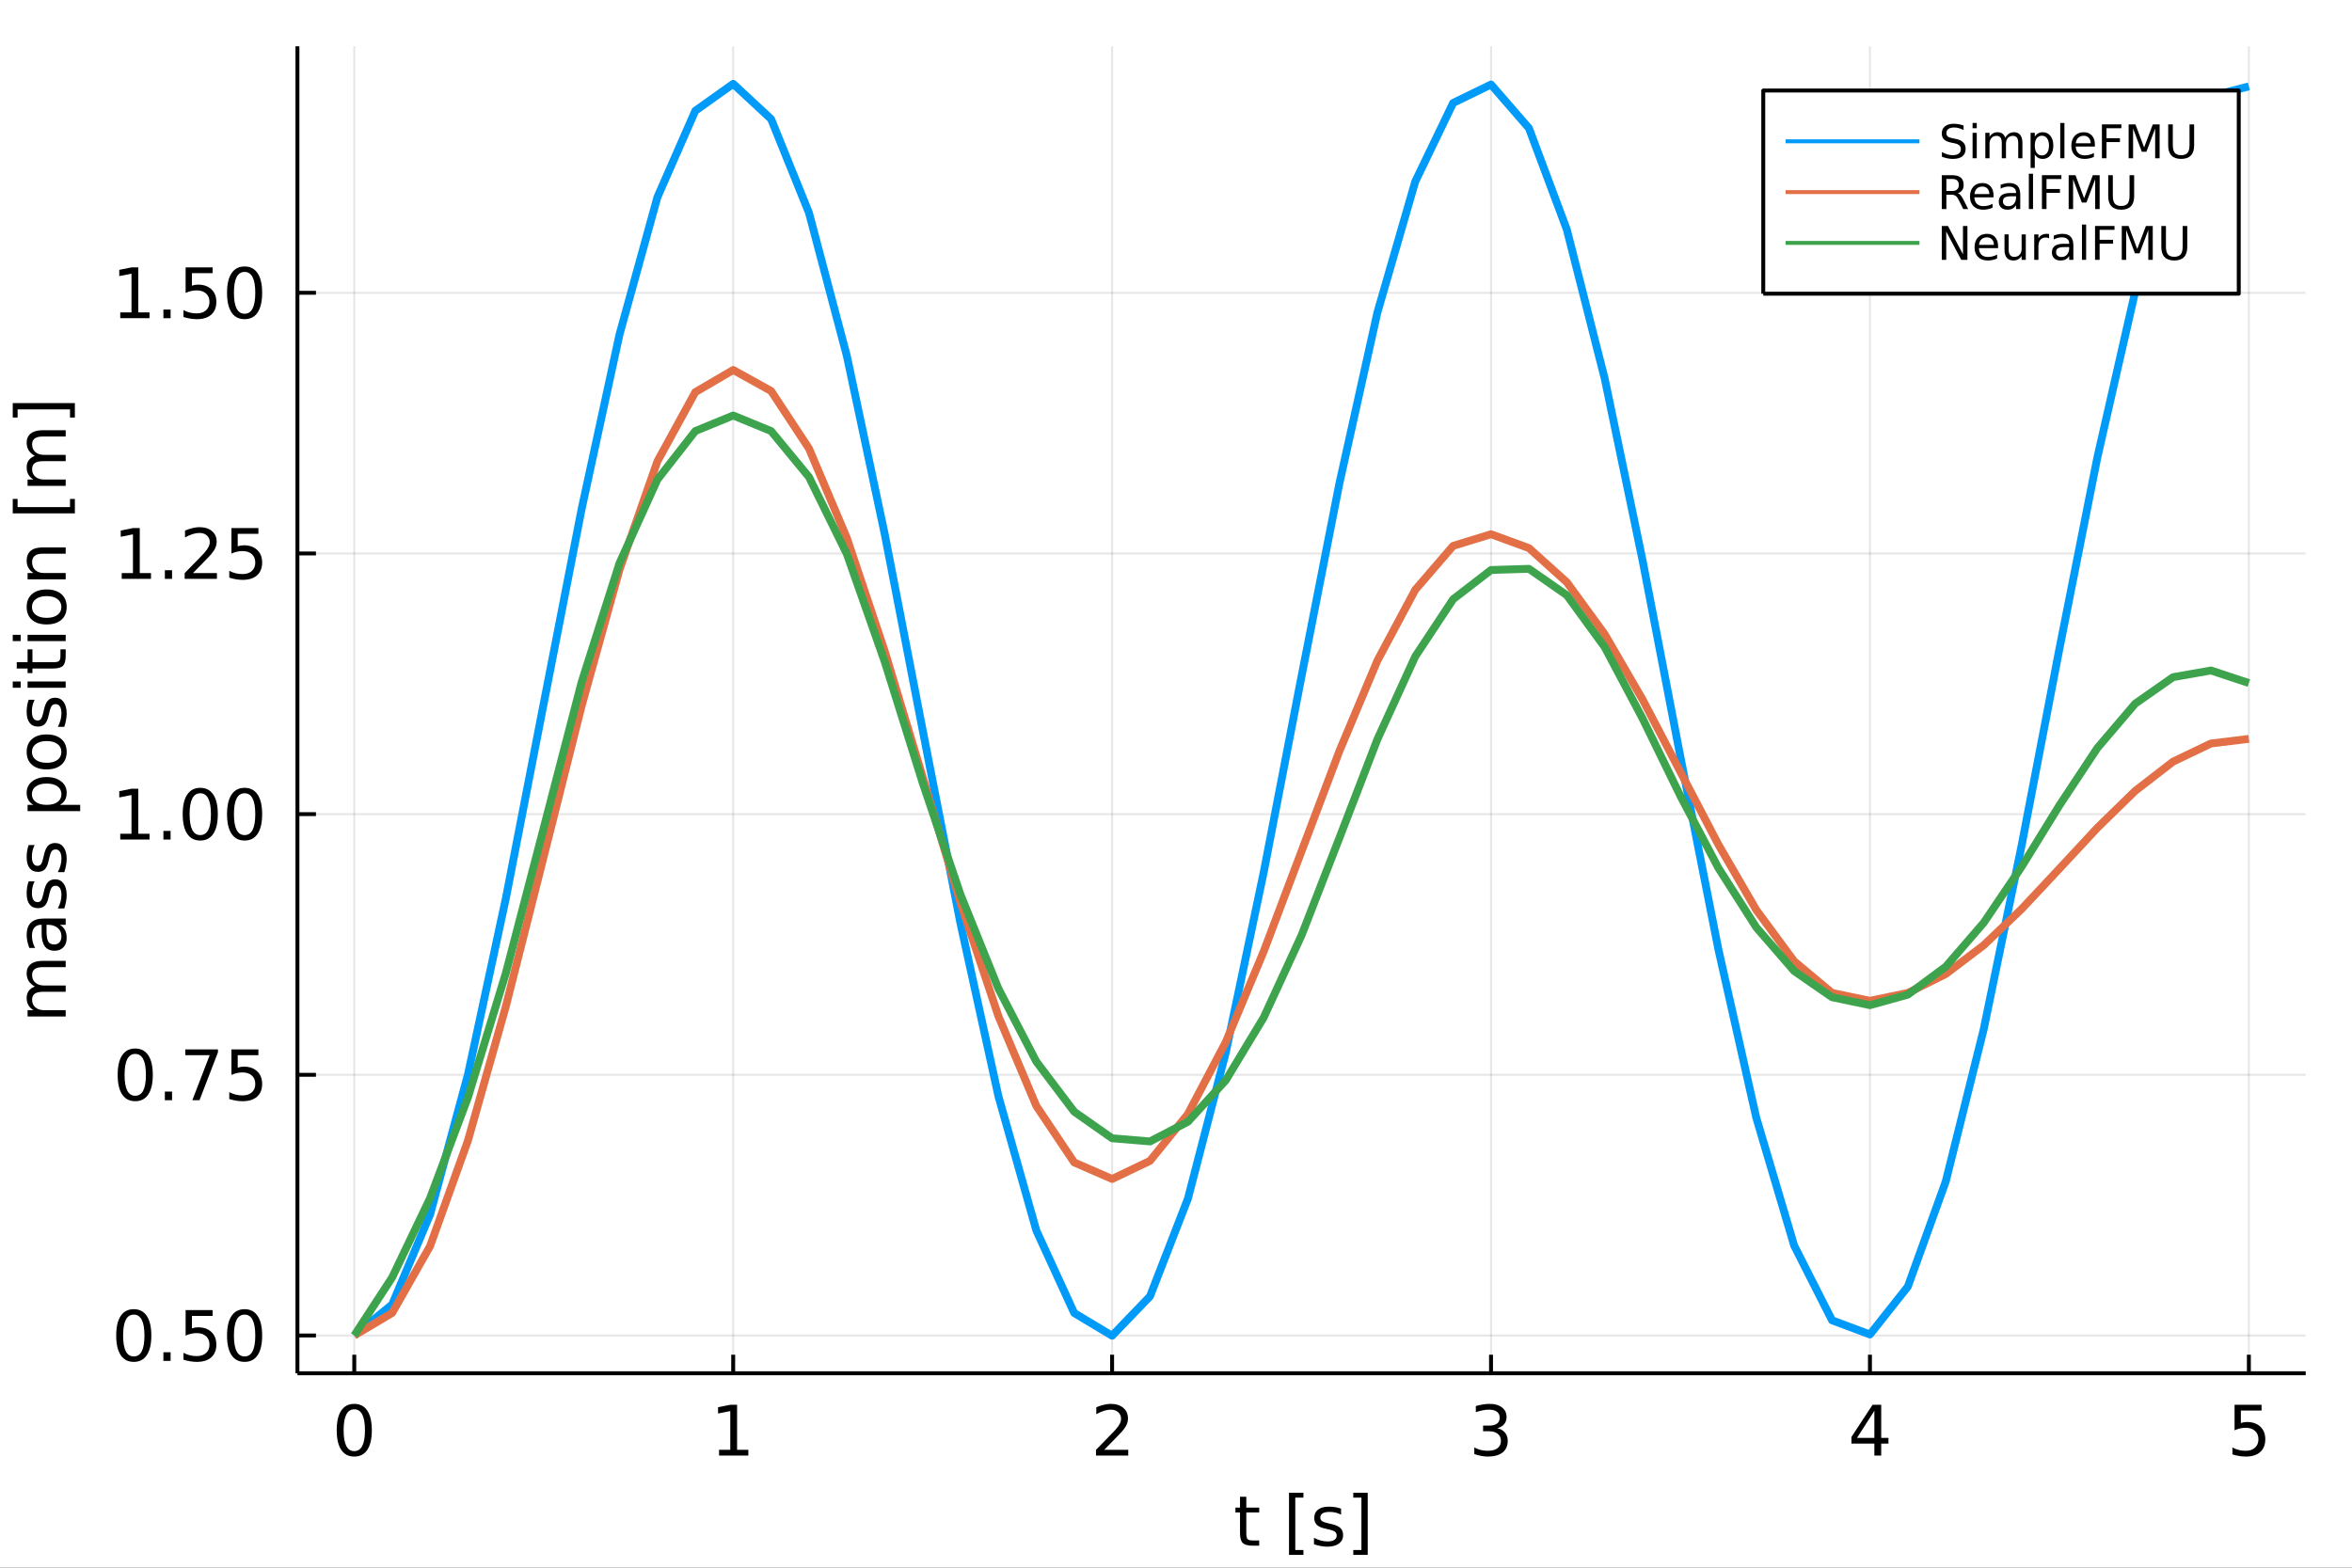 <?xml version="1.0" encoding="utf-8"?>
<svg xmlns="http://www.w3.org/2000/svg" xmlns:xlink="http://www.w3.org/1999/xlink" width="600" height="400" viewBox="0 0 2400 1600">
<rect x="0" y="0" width="2400" height="1600" fill="#333333" stroke="none"/>
<defs>
  <clipPath id="clip770">
    <rect x="0" y="0" width="2400" height="1600"/>
  </clipPath>
</defs>
<path clip-path="url(#clip770)" d="
M0 1600 L2400 1600 L2400 0 L0 0  Z
  " fill="#ffffff" fill-rule="evenodd" fill-opacity="1"/>
<defs>
  <clipPath id="clip771">
    <rect x="480" y="0" width="1681" height="1600"/>
  </clipPath>
</defs>
<path clip-path="url(#clip770)" d="
M303.503 1401.58 L2352.76 1401.58 L2352.76 47.244 L303.503 47.244  Z
  " fill="#ffffff" fill-rule="evenodd" fill-opacity="1"/>
<defs>
  <clipPath id="clip772">
    <rect x="303" y="47" width="2050" height="1355"/>
  </clipPath>
</defs>
<polyline clip-path="url(#clip772)" style="stroke:#000000; stroke-linecap:butt; stroke-linejoin:round; stroke-width:2; stroke-opacity:0.1; fill:none" points="
  361.501,1401.58 361.501,47.244 
  "/>
<polyline clip-path="url(#clip772)" style="stroke:#000000; stroke-linecap:butt; stroke-linejoin:round; stroke-width:2; stroke-opacity:0.1; fill:none" points="
  748.152,1401.58 748.152,47.244 
  "/>
<polyline clip-path="url(#clip772)" style="stroke:#000000; stroke-linecap:butt; stroke-linejoin:round; stroke-width:2; stroke-opacity:0.1; fill:none" points="
  1134.8,1401.58 1134.8,47.244 
  "/>
<polyline clip-path="url(#clip772)" style="stroke:#000000; stroke-linecap:butt; stroke-linejoin:round; stroke-width:2; stroke-opacity:0.1; fill:none" points="
  1521.46,1401.58 1521.46,47.244 
  "/>
<polyline clip-path="url(#clip772)" style="stroke:#000000; stroke-linecap:butt; stroke-linejoin:round; stroke-width:2; stroke-opacity:0.1; fill:none" points="
  1908.11,1401.58 1908.11,47.244 
  "/>
<polyline clip-path="url(#clip772)" style="stroke:#000000; stroke-linecap:butt; stroke-linejoin:round; stroke-width:2; stroke-opacity:0.1; fill:none" points="
  2294.76,1401.58 2294.76,47.244 
  "/>
<polyline clip-path="url(#clip770)" style="stroke:#000000; stroke-linecap:butt; stroke-linejoin:round; stroke-width:4; stroke-opacity:1; fill:none" points="
  303.503,1401.58 2352.76,1401.58 
  "/>
<polyline clip-path="url(#clip770)" style="stroke:#000000; stroke-linecap:butt; stroke-linejoin:round; stroke-width:4; stroke-opacity:1; fill:none" points="
  361.501,1401.58 361.501,1382.68 
  "/>
<polyline clip-path="url(#clip770)" style="stroke:#000000; stroke-linecap:butt; stroke-linejoin:round; stroke-width:4; stroke-opacity:1; fill:none" points="
  748.152,1401.58 748.152,1382.68 
  "/>
<polyline clip-path="url(#clip770)" style="stroke:#000000; stroke-linecap:butt; stroke-linejoin:round; stroke-width:4; stroke-opacity:1; fill:none" points="
  1134.8,1401.58 1134.8,1382.68 
  "/>
<polyline clip-path="url(#clip770)" style="stroke:#000000; stroke-linecap:butt; stroke-linejoin:round; stroke-width:4; stroke-opacity:1; fill:none" points="
  1521.46,1401.58 1521.46,1382.68 
  "/>
<polyline clip-path="url(#clip770)" style="stroke:#000000; stroke-linecap:butt; stroke-linejoin:round; stroke-width:4; stroke-opacity:1; fill:none" points="
  1908.11,1401.58 1908.11,1382.68 
  "/>
<polyline clip-path="url(#clip770)" style="stroke:#000000; stroke-linecap:butt; stroke-linejoin:round; stroke-width:4; stroke-opacity:1; fill:none" points="
  2294.76,1401.58 2294.76,1382.68 
  "/>
<path clip-path="url(#clip770)" d="M361.501 1438.36 Q356.084 1438.36 353.341 1443.71 Q350.633 1449.02 350.633 1459.71 Q350.633 1470.37 353.341 1475.72 Q356.084 1481.03 361.501 1481.03 Q366.952 1481.03 369.66 1475.72 Q372.403 1470.37 372.403 1459.71 Q372.403 1449.02 369.66 1443.71 Q366.952 1438.36 361.501 1438.36 M361.501 1432.8 Q370.216 1432.8 374.799 1439.71 Q379.417 1446.59 379.417 1459.71 Q379.417 1472.8 374.799 1479.71 Q370.216 1486.59 361.501 1486.59 Q352.785 1486.59 348.167 1479.71 Q343.584 1472.8 343.584 1459.71 Q343.584 1446.59 348.167 1439.71 Q352.785 1432.8 361.501 1432.8 Z" fill="#000000" fill-rule="evenodd" fill-opacity="1" /><path clip-path="url(#clip770)" d="M733.725 1479.68 L745.183 1479.68 L745.183 1440.13 L732.718 1442.63 L732.718 1436.24 L745.114 1433.74 L752.128 1433.74 L752.128 1479.68 L763.586 1479.68 L763.586 1485.58 L733.725 1485.58 L733.725 1479.68 Z" fill="#000000" fill-rule="evenodd" fill-opacity="1" /><path clip-path="url(#clip770)" d="M1126.78 1479.68 L1151.26 1479.68 L1151.26 1485.58 L1118.35 1485.58 L1118.35 1479.68 Q1122.34 1475.55 1129.21 1468.6 Q1136.12 1461.62 1137.89 1459.61 Q1141.26 1455.82 1142.58 1453.22 Q1143.94 1450.58 1143.94 1448.05 Q1143.94 1443.91 1141.02 1441.31 Q1138.14 1438.71 1133.48 1438.71 Q1130.19 1438.71 1126.51 1439.85 Q1122.86 1441 1118.69 1443.32 L1118.69 1436.24 Q1122.93 1434.54 1126.61 1433.67 Q1130.29 1432.8 1133.35 1432.8 Q1141.4 1432.8 1146.19 1436.83 Q1150.98 1440.86 1150.98 1447.59 Q1150.98 1450.79 1149.77 1453.67 Q1148.59 1456.52 1145.43 1460.41 Q1144.56 1461.41 1139.91 1466.24 Q1135.26 1471.03 1126.78 1479.68 Z" fill="#000000" fill-rule="evenodd" fill-opacity="1" /><path clip-path="url(#clip770)" d="M1527.83 1457.63 Q1532.86 1458.7 1535.67 1462.11 Q1538.52 1465.51 1538.52 1470.51 Q1538.52 1478.18 1533.24 1482.39 Q1527.97 1486.59 1518.24 1486.59 Q1514.98 1486.59 1511.51 1485.93 Q1508.07 1485.3 1504.39 1484.02 L1504.39 1477.25 Q1507.31 1478.95 1510.78 1479.82 Q1514.25 1480.68 1518.04 1480.68 Q1524.63 1480.68 1528.07 1478.08 Q1531.54 1475.48 1531.54 1470.51 Q1531.54 1465.93 1528.31 1463.36 Q1525.12 1460.75 1519.39 1460.75 L1513.35 1460.75 L1513.35 1454.99 L1519.67 1454.99 Q1524.84 1454.99 1527.58 1452.94 Q1530.33 1450.86 1530.33 1446.97 Q1530.33 1442.98 1527.48 1440.86 Q1524.67 1438.71 1519.39 1438.71 Q1516.51 1438.71 1513.21 1439.33 Q1509.91 1439.96 1505.95 1441.27 L1505.95 1435.02 Q1509.94 1433.91 1513.42 1433.36 Q1516.92 1432.8 1520.01 1432.8 Q1528 1432.8 1532.65 1436.45 Q1537.31 1440.06 1537.31 1446.24 Q1537.31 1450.55 1534.84 1453.53 Q1532.38 1456.48 1527.83 1457.63 Z" fill="#000000" fill-rule="evenodd" fill-opacity="1" /><path clip-path="url(#clip770)" d="M1912.62 1439.85 L1894.91 1467.52 L1912.62 1467.52 L1912.62 1439.85 M1910.78 1433.74 L1919.6 1433.74 L1919.6 1467.52 L1927 1467.52 L1927 1473.36 L1919.6 1473.36 L1919.6 1485.58 L1912.62 1485.58 L1912.62 1473.36 L1889.22 1473.36 L1889.22 1466.59 L1910.78 1433.74 Z" fill="#000000" fill-rule="evenodd" fill-opacity="1" /><path clip-path="url(#clip770)" d="M2280.17 1433.74 L2307.71 1433.74 L2307.71 1439.64 L2286.6 1439.64 L2286.6 1452.35 Q2288.13 1451.83 2289.65 1451.59 Q2291.18 1451.31 2292.71 1451.31 Q2301.39 1451.31 2306.46 1456.07 Q2311.53 1460.82 2311.53 1468.95 Q2311.53 1477.32 2306.32 1481.97 Q2301.11 1486.59 2291.63 1486.59 Q2288.37 1486.59 2284.97 1486.03 Q2281.6 1485.48 2277.99 1484.36 L2277.99 1477.32 Q2281.11 1479.02 2284.45 1479.85 Q2287.78 1480.68 2291.49 1480.68 Q2297.5 1480.68 2301.01 1477.52 Q2304.52 1474.36 2304.52 1468.95 Q2304.52 1463.53 2301.01 1460.37 Q2297.5 1457.21 2291.49 1457.21 Q2288.68 1457.21 2285.87 1457.84 Q2283.09 1458.46 2280.17 1459.78 L2280.17 1433.74 Z" fill="#000000" fill-rule="evenodd" fill-opacity="1" /><path clip-path="url(#clip770)" d="M1271.74 1527.62 L1271.74 1538.66 L1284.9 1538.66 L1284.9 1543.62 L1271.74 1543.62 L1271.74 1564.74 Q1271.74 1569.49 1273.03 1570.85 Q1274.35 1572.2 1278.34 1572.2 L1284.9 1572.2 L1284.9 1577.55 L1278.34 1577.55 Q1270.94 1577.55 1268.13 1574.8 Q1265.32 1572.03 1265.32 1564.74 L1265.32 1543.62 L1260.63 1543.62 L1260.63 1538.66 L1265.32 1538.66 L1265.32 1527.62 L1271.74 1527.62 Z" fill="#000000" fill-rule="evenodd" fill-opacity="1" /><path clip-path="url(#clip770)" d="M1315.32 1523.52 L1330.04 1523.52 L1330.04 1528.49 L1321.71 1528.49 L1321.71 1581.96 L1330.04 1581.96 L1330.04 1586.92 L1315.32 1586.92 L1315.32 1523.52 Z" fill="#000000" fill-rule="evenodd" fill-opacity="1" /><path clip-path="url(#clip770)" d="M1368.44 1539.8 L1368.44 1545.85 Q1365.73 1544.46 1362.82 1543.76 Q1359.9 1543.07 1356.78 1543.07 Q1352.02 1543.07 1349.62 1544.53 Q1347.26 1545.99 1347.26 1548.9 Q1347.26 1551.12 1348.96 1552.41 Q1350.66 1553.66 1355.8 1554.8 L1357.99 1555.29 Q1364.8 1556.75 1367.64 1559.42 Q1370.53 1562.06 1370.53 1566.82 Q1370.53 1572.24 1366.22 1575.4 Q1361.95 1578.55 1354.45 1578.55 Q1351.32 1578.55 1347.92 1577.93 Q1344.55 1577.34 1340.8 1576.12 L1340.8 1569.53 Q1344.34 1571.37 1347.78 1572.3 Q1351.22 1573.21 1354.59 1573.21 Q1359.1 1573.21 1361.53 1571.68 Q1363.96 1570.12 1363.96 1567.3 Q1363.96 1564.7 1362.19 1563.31 Q1360.46 1561.92 1354.52 1560.64 L1352.3 1560.12 Q1346.36 1558.87 1343.72 1556.3 Q1341.08 1553.69 1341.08 1549.18 Q1341.08 1543.69 1344.97 1540.71 Q1348.86 1537.72 1356.01 1537.72 Q1359.55 1537.72 1362.68 1538.24 Q1365.8 1538.76 1368.44 1539.8 Z" fill="#000000" fill-rule="evenodd" fill-opacity="1" /><path clip-path="url(#clip770)" d="M1395.63 1523.52 L1395.63 1586.92 L1380.91 1586.92 L1380.91 1581.96 L1389.21 1581.96 L1389.21 1528.49 L1380.91 1528.49 L1380.91 1523.52 L1395.63 1523.52 Z" fill="#000000" fill-rule="evenodd" fill-opacity="1" /><polyline clip-path="url(#clip772)" style="stroke:#000000; stroke-linecap:butt; stroke-linejoin:round; stroke-width:2; stroke-opacity:0.1; fill:none" points="
  303.503,1363.02 2352.76,1363.02 
  "/>
<polyline clip-path="url(#clip772)" style="stroke:#000000; stroke-linecap:butt; stroke-linejoin:round; stroke-width:2; stroke-opacity:0.1; fill:none" points="
  303.503,1096.97 2352.76,1096.97 
  "/>
<polyline clip-path="url(#clip772)" style="stroke:#000000; stroke-linecap:butt; stroke-linejoin:round; stroke-width:2; stroke-opacity:0.1; fill:none" points="
  303.503,830.926 2352.76,830.926 
  "/>
<polyline clip-path="url(#clip772)" style="stroke:#000000; stroke-linecap:butt; stroke-linejoin:round; stroke-width:2; stroke-opacity:0.1; fill:none" points="
  303.503,564.878 2352.76,564.878 
  "/>
<polyline clip-path="url(#clip772)" style="stroke:#000000; stroke-linecap:butt; stroke-linejoin:round; stroke-width:2; stroke-opacity:0.1; fill:none" points="
  303.503,298.829 2352.76,298.829 
  "/>
<polyline clip-path="url(#clip770)" style="stroke:#000000; stroke-linecap:butt; stroke-linejoin:round; stroke-width:4; stroke-opacity:1; fill:none" points="
  303.503,1401.58 303.503,47.244 
  "/>
<polyline clip-path="url(#clip770)" style="stroke:#000000; stroke-linecap:butt; stroke-linejoin:round; stroke-width:4; stroke-opacity:1; fill:none" points="
  303.503,1363.02 322.401,1363.02 
  "/>
<polyline clip-path="url(#clip770)" style="stroke:#000000; stroke-linecap:butt; stroke-linejoin:round; stroke-width:4; stroke-opacity:1; fill:none" points="
  303.503,1096.97 322.401,1096.97 
  "/>
<polyline clip-path="url(#clip770)" style="stroke:#000000; stroke-linecap:butt; stroke-linejoin:round; stroke-width:4; stroke-opacity:1; fill:none" points="
  303.503,830.926 322.401,830.926 
  "/>
<polyline clip-path="url(#clip770)" style="stroke:#000000; stroke-linecap:butt; stroke-linejoin:round; stroke-width:4; stroke-opacity:1; fill:none" points="
  303.503,564.878 322.401,564.878 
  "/>
<polyline clip-path="url(#clip770)" style="stroke:#000000; stroke-linecap:butt; stroke-linejoin:round; stroke-width:4; stroke-opacity:1; fill:none" points="
  303.503,298.829 322.401,298.829 
  "/>
<path clip-path="url(#clip770)" d="M136.497 1341.72 Q131.08 1341.72 128.337 1347.07 Q125.629 1352.38 125.629 1363.08 Q125.629 1373.73 128.337 1379.08 Q131.08 1384.39 136.497 1384.39 Q141.948 1384.39 144.656 1379.08 Q147.399 1373.73 147.399 1363.08 Q147.399 1352.38 144.656 1347.07 Q141.948 1341.72 136.497 1341.72 M136.497 1336.17 Q145.212 1336.17 149.795 1343.08 Q154.413 1349.95 154.413 1363.08 Q154.413 1376.17 149.795 1383.08 Q145.212 1389.95 136.497 1389.95 Q127.781 1389.95 123.163 1383.08 Q118.58 1376.17 118.58 1363.08 Q118.58 1349.95 123.163 1343.08 Q127.781 1336.17 136.497 1336.17 Z" fill="#000000" fill-rule="evenodd" fill-opacity="1" /><path clip-path="url(#clip770)" d="M166.74 1380.12 L174.066 1380.12 L174.066 1388.94 L166.74 1388.94 L166.74 1380.12 Z" fill="#000000" fill-rule="evenodd" fill-opacity="1" /><path clip-path="url(#clip770)" d="M189.413 1337.1 L216.948 1337.1 L216.948 1343.01 L195.837 1343.01 L195.837 1355.71 Q197.364 1355.19 198.892 1354.95 Q200.42 1354.67 201.948 1354.67 Q210.628 1354.67 215.698 1359.43 Q220.767 1364.19 220.767 1372.31 Q220.767 1380.68 215.559 1385.33 Q210.35 1389.95 200.871 1389.95 Q197.608 1389.95 194.205 1389.39 Q190.837 1388.84 187.226 1387.73 L187.226 1380.68 Q190.351 1382.38 193.684 1383.21 Q197.017 1384.05 200.732 1384.05 Q206.739 1384.05 210.246 1380.89 Q213.753 1377.73 213.753 1372.31 Q213.753 1366.89 210.246 1363.73 Q206.739 1360.58 200.732 1360.58 Q197.92 1360.58 195.108 1361.2 Q192.33 1361.83 189.413 1363.14 L189.413 1337.1 Z" fill="#000000" fill-rule="evenodd" fill-opacity="1" /><path clip-path="url(#clip770)" d="M249.586 1341.72 Q244.17 1341.72 241.427 1347.07 Q238.718 1352.38 238.718 1363.08 Q238.718 1373.73 241.427 1379.08 Q244.17 1384.39 249.586 1384.39 Q255.038 1384.39 257.746 1379.08 Q260.489 1373.73 260.489 1363.08 Q260.489 1352.38 257.746 1347.07 Q255.038 1341.72 249.586 1341.72 M249.586 1336.17 Q258.302 1336.17 262.885 1343.08 Q267.503 1349.95 267.503 1363.08 Q267.503 1376.17 262.885 1383.08 Q258.302 1389.95 249.586 1389.95 Q240.871 1389.95 236.253 1383.08 Q231.67 1376.17 231.67 1363.08 Q231.67 1349.95 236.253 1343.08 Q240.871 1336.17 249.586 1336.17 Z" fill="#000000" fill-rule="evenodd" fill-opacity="1" /><path clip-path="url(#clip770)" d="M137.99 1075.67 Q132.573 1075.67 129.83 1081.02 Q127.122 1086.33 127.122 1097.03 Q127.122 1107.69 129.83 1113.03 Q132.573 1118.35 137.99 1118.35 Q143.441 1118.35 146.149 1113.03 Q148.892 1107.69 148.892 1097.03 Q148.892 1086.33 146.149 1081.02 Q143.441 1075.67 137.99 1075.67 M137.99 1070.12 Q146.705 1070.12 151.288 1077.03 Q155.906 1083.9 155.906 1097.03 Q155.906 1110.12 151.288 1117.03 Q146.705 1123.9 137.99 1123.9 Q129.275 1123.9 124.657 1117.03 Q120.073 1110.12 120.073 1097.03 Q120.073 1083.9 124.657 1077.03 Q129.275 1070.12 137.99 1070.12 Z" fill="#000000" fill-rule="evenodd" fill-opacity="1" /><path clip-path="url(#clip770)" d="M168.233 1114.08 L175.559 1114.08 L175.559 1122.89 L168.233 1122.89 L168.233 1114.08 Z" fill="#000000" fill-rule="evenodd" fill-opacity="1" /><path clip-path="url(#clip770)" d="M189.066 1071.05 L222.399 1071.05 L222.399 1074.04 L203.58 1122.89 L196.253 1122.89 L213.962 1076.96 L189.066 1076.96 L189.066 1071.05 Z" fill="#000000" fill-rule="evenodd" fill-opacity="1" /><path clip-path="url(#clip770)" d="M236.149 1071.05 L263.684 1071.05 L263.684 1076.96 L242.573 1076.96 L242.573 1089.67 Q244.1 1089.14 245.628 1088.9 Q247.156 1088.62 248.684 1088.62 Q257.364 1088.62 262.434 1093.38 Q267.503 1098.14 267.503 1106.26 Q267.503 1114.63 262.295 1119.28 Q257.086 1123.9 247.607 1123.9 Q244.343 1123.9 240.941 1123.35 Q237.573 1122.79 233.961 1121.68 L233.961 1114.63 Q237.086 1116.33 240.42 1117.17 Q243.753 1118 247.468 1118 Q253.475 1118 256.982 1114.84 Q260.489 1111.68 260.489 1106.26 Q260.489 1100.85 256.982 1097.69 Q253.475 1094.53 247.468 1094.53 Q244.656 1094.53 241.843 1095.15 Q239.066 1095.78 236.149 1097.1 L236.149 1071.05 Z" fill="#000000" fill-rule="evenodd" fill-opacity="1" /><path clip-path="url(#clip770)" d="M122.712 850.943 L134.17 850.943 L134.17 811.395 L121.705 813.895 L121.705 807.506 L134.101 805.006 L141.115 805.006 L141.115 850.943 L152.573 850.943 L152.573 856.846 L122.712 856.846 L122.712 850.943 Z" fill="#000000" fill-rule="evenodd" fill-opacity="1" /><path clip-path="url(#clip770)" d="M166.74 848.027 L174.066 848.027 L174.066 856.846 L166.74 856.846 L166.74 848.027 Z" fill="#000000" fill-rule="evenodd" fill-opacity="1" /><path clip-path="url(#clip770)" d="M204.344 809.624 Q198.927 809.624 196.184 814.971 Q193.476 820.284 193.476 830.978 Q193.476 841.638 196.184 846.985 Q198.927 852.298 204.344 852.298 Q209.795 852.298 212.503 846.985 Q215.246 841.638 215.246 830.978 Q215.246 820.284 212.503 814.971 Q209.795 809.624 204.344 809.624 M204.344 804.069 Q213.059 804.069 217.642 810.978 Q222.26 817.853 222.26 830.978 Q222.26 844.068 217.642 850.978 Q213.059 857.853 204.344 857.853 Q195.628 857.853 191.01 850.978 Q186.427 844.068 186.427 830.978 Q186.427 817.853 191.01 810.978 Q195.628 804.069 204.344 804.069 Z" fill="#000000" fill-rule="evenodd" fill-opacity="1" /><path clip-path="url(#clip770)" d="M249.586 809.624 Q244.17 809.624 241.427 814.971 Q238.718 820.284 238.718 830.978 Q238.718 841.638 241.427 846.985 Q244.17 852.298 249.586 852.298 Q255.038 852.298 257.746 846.985 Q260.489 841.638 260.489 830.978 Q260.489 820.284 257.746 814.971 Q255.038 809.624 249.586 809.624 M249.586 804.069 Q258.302 804.069 262.885 810.978 Q267.503 817.853 267.503 830.978 Q267.503 844.068 262.885 850.978 Q258.302 857.853 249.586 857.853 Q240.871 857.853 236.253 850.978 Q231.67 844.068 231.67 830.978 Q231.67 817.853 236.253 810.978 Q240.871 804.069 249.586 804.069 Z" fill="#000000" fill-rule="evenodd" fill-opacity="1" /><path clip-path="url(#clip770)" d="M124.205 584.895 L135.663 584.895 L135.663 545.347 L123.198 547.846 L123.198 541.458 L135.594 538.958 L142.608 538.958 L142.608 584.895 L154.066 584.895 L154.066 590.798 L124.205 590.798 L124.205 584.895 Z" fill="#000000" fill-rule="evenodd" fill-opacity="1" /><path clip-path="url(#clip770)" d="M168.233 581.978 L175.559 581.978 L175.559 590.798 L168.233 590.798 L168.233 581.978 Z" fill="#000000" fill-rule="evenodd" fill-opacity="1" /><path clip-path="url(#clip770)" d="M196.878 584.895 L221.357 584.895 L221.357 590.798 L188.441 590.798 L188.441 584.895 Q192.434 580.763 199.309 573.819 Q206.219 566.839 207.989 564.826 Q211.357 561.041 212.677 558.437 Q214.031 555.798 214.031 553.263 Q214.031 549.131 211.114 546.527 Q208.232 543.923 203.58 543.923 Q200.281 543.923 196.601 545.069 Q192.955 546.215 188.788 548.541 L188.788 541.458 Q193.024 539.756 196.705 538.888 Q200.385 538.02 203.441 538.02 Q211.496 538.02 216.288 542.048 Q221.08 546.076 221.08 552.812 Q221.08 556.006 219.864 558.888 Q218.684 561.735 215.524 565.624 Q214.656 566.631 210.003 571.457 Q205.351 576.249 196.878 584.895 Z" fill="#000000" fill-rule="evenodd" fill-opacity="1" /><path clip-path="url(#clip770)" d="M236.149 538.958 L263.684 538.958 L263.684 544.86 L242.573 544.86 L242.573 557.569 Q244.1 557.048 245.628 556.805 Q247.156 556.527 248.684 556.527 Q257.364 556.527 262.434 561.284 Q267.503 566.041 267.503 574.166 Q267.503 582.534 262.295 587.187 Q257.086 591.805 247.607 591.805 Q244.343 591.805 240.941 591.249 Q237.573 590.693 233.961 589.582 L233.961 582.534 Q237.086 584.235 240.42 585.069 Q243.753 585.902 247.468 585.902 Q253.475 585.902 256.982 582.742 Q260.489 579.582 260.489 574.166 Q260.489 568.749 256.982 565.589 Q253.475 562.43 247.468 562.43 Q244.656 562.43 241.843 563.055 Q239.066 563.68 236.149 564.999 L236.149 538.958 Z" fill="#000000" fill-rule="evenodd" fill-opacity="1" /><path clip-path="url(#clip770)" d="M122.712 318.846 L134.17 318.846 L134.17 279.298 L121.705 281.798 L121.705 275.409 L134.101 272.909 L141.115 272.909 L141.115 318.846 L152.573 318.846 L152.573 324.749 L122.712 324.749 L122.712 318.846 Z" fill="#000000" fill-rule="evenodd" fill-opacity="1" /><path clip-path="url(#clip770)" d="M166.74 315.93 L174.066 315.93 L174.066 324.749 L166.74 324.749 L166.74 315.93 Z" fill="#000000" fill-rule="evenodd" fill-opacity="1" /><path clip-path="url(#clip770)" d="M189.413 272.909 L216.948 272.909 L216.948 278.812 L195.837 278.812 L195.837 291.52 Q197.364 290.999 198.892 290.756 Q200.42 290.479 201.948 290.479 Q210.628 290.479 215.698 295.235 Q220.767 299.992 220.767 308.117 Q220.767 316.485 215.559 321.138 Q210.35 325.756 200.871 325.756 Q197.608 325.756 194.205 325.201 Q190.837 324.645 187.226 323.534 L187.226 316.485 Q190.351 318.187 193.684 319.02 Q197.017 319.853 200.732 319.853 Q206.739 319.853 210.246 316.694 Q213.753 313.534 213.753 308.117 Q213.753 302.701 210.246 299.541 Q206.739 296.381 200.732 296.381 Q197.92 296.381 195.108 297.006 Q192.33 297.631 189.413 298.951 L189.413 272.909 Z" fill="#000000" fill-rule="evenodd" fill-opacity="1" /><path clip-path="url(#clip770)" d="M249.586 277.527 Q244.17 277.527 241.427 282.874 Q238.718 288.187 238.718 298.881 Q238.718 309.541 241.427 314.888 Q244.17 320.201 249.586 320.201 Q255.038 320.201 257.746 314.888 Q260.489 309.541 260.489 298.881 Q260.489 288.187 257.746 282.874 Q255.038 277.527 249.586 277.527 M249.586 271.972 Q258.302 271.972 262.885 278.881 Q267.503 285.756 267.503 298.881 Q267.503 311.971 262.885 318.881 Q258.302 325.756 249.586 325.756 Q240.871 325.756 236.253 318.881 Q231.67 311.971 231.67 298.881 Q231.67 285.756 236.253 278.881 Q240.871 271.972 249.586 271.972 Z" fill="#000000" fill-rule="evenodd" fill-opacity="1" /><path clip-path="url(#clip770)" d="M35.605 1006.89 Q31.299 1004.5 29.251 1001.16 Q27.202 997.831 27.202 993.317 Q27.202 987.24 31.473 983.942 Q35.709 980.643 43.556 980.643 L67.028 980.643 L67.028 987.067 L43.764 987.067 Q38.174 987.067 35.466 989.046 Q32.758 991.025 32.758 995.088 Q32.758 1000.05 36.056 1002.93 Q39.355 1005.82 45.049 1005.82 L67.028 1005.82 L67.028 1012.24 L43.764 1012.24 Q38.139 1012.24 35.466 1014.22 Q32.758 1016.2 32.758 1020.33 Q32.758 1025.23 36.091 1028.11 Q39.389 1030.99 45.049 1030.99 L67.028 1030.99 L67.028 1037.41 L28.14 1037.41 L28.14 1030.99 L34.181 1030.99 Q30.605 1028.8 28.903 1025.75 Q27.202 1022.69 27.202 1018.49 Q27.202 1014.25 29.355 1011.3 Q31.508 1008.32 35.605 1006.89 Z" fill="#000000" fill-rule="evenodd" fill-opacity="1" /><path clip-path="url(#clip770)" d="M47.48 950.227 Q47.48 957.97 49.251 960.956 Q51.021 963.942 55.292 963.942 Q58.695 963.942 60.709 961.72 Q62.688 959.463 62.688 955.609 Q62.688 950.296 58.938 947.102 Q55.153 943.873 48.903 943.873 L47.48 943.873 L47.48 950.227 M44.841 937.484 L67.028 937.484 L67.028 943.873 L61.125 943.873 Q64.667 946.06 66.368 949.324 Q68.035 952.588 68.035 957.31 Q68.035 963.282 64.702 966.824 Q61.334 970.331 55.709 970.331 Q49.146 970.331 45.813 965.956 Q42.48 961.546 42.48 952.831 L42.48 943.873 L41.855 943.873 Q37.445 943.873 35.049 946.789 Q32.619 949.671 32.619 954.914 Q32.619 958.248 33.417 961.407 Q34.216 964.567 35.813 967.484 L29.91 967.484 Q28.556 963.977 27.896 960.678 Q27.202 957.379 27.202 954.254 Q27.202 945.817 31.577 941.65 Q35.952 937.484 44.841 937.484 Z" fill="#000000" fill-rule="evenodd" fill-opacity="1" /><path clip-path="url(#clip770)" d="M29.285 899.533 L35.327 899.533 Q33.938 902.241 33.244 905.158 Q32.549 908.074 32.549 911.199 Q32.549 915.956 34.008 918.352 Q35.466 920.713 38.383 920.713 Q40.605 920.713 41.889 919.012 Q43.139 917.31 44.285 912.171 L44.771 909.984 Q46.23 903.178 48.903 900.331 Q51.542 897.449 56.299 897.449 Q61.716 897.449 64.875 901.755 Q68.035 906.026 68.035 913.526 Q68.035 916.651 67.41 920.053 Q66.82 923.421 65.605 927.171 L59.007 927.171 Q60.848 923.63 61.785 920.192 Q62.688 916.755 62.688 913.387 Q62.688 908.873 61.16 906.442 Q59.598 904.012 56.785 904.012 Q54.181 904.012 52.792 905.783 Q51.403 907.519 50.118 913.456 L49.598 915.678 Q48.348 921.616 45.778 924.255 Q43.174 926.894 38.66 926.894 Q33.174 926.894 30.188 923.005 Q27.202 919.116 27.202 911.963 Q27.202 908.421 27.723 905.296 Q28.244 902.171 29.285 899.533 Z" fill="#000000" fill-rule="evenodd" fill-opacity="1" /><path clip-path="url(#clip770)" d="M29.285 862.484 L35.327 862.484 Q33.938 865.192 33.244 868.109 Q32.549 871.026 32.549 874.151 Q32.549 878.908 34.008 881.303 Q35.466 883.665 38.383 883.665 Q40.605 883.665 41.889 881.963 Q43.139 880.262 44.285 875.123 L44.771 872.935 Q46.23 866.13 48.903 863.283 Q51.542 860.401 56.299 860.401 Q61.716 860.401 64.875 864.706 Q68.035 868.977 68.035 876.477 Q68.035 879.602 67.41 883.005 Q66.82 886.373 65.605 890.123 L59.007 890.123 Q60.848 886.581 61.785 883.144 Q62.688 879.706 62.688 876.338 Q62.688 871.824 61.16 869.394 Q59.598 866.963 56.785 866.963 Q54.181 866.963 52.792 868.734 Q51.403 870.47 50.118 876.408 L49.598 878.63 Q48.348 884.567 45.778 887.206 Q43.174 889.845 38.66 889.845 Q33.174 889.845 30.188 885.956 Q27.202 882.067 27.202 874.915 Q27.202 871.373 27.723 868.248 Q28.244 865.123 29.285 862.484 Z" fill="#000000" fill-rule="evenodd" fill-opacity="1" /><path clip-path="url(#clip770)" d="M61.195 821.443 L81.82 821.443 L81.82 827.866 L28.14 827.866 L28.14 821.443 L34.042 821.443 Q30.57 819.429 28.903 816.373 Q27.202 813.283 27.202 809.012 Q27.202 801.929 32.827 797.519 Q38.452 793.075 47.618 793.075 Q56.785 793.075 62.41 797.519 Q68.035 801.929 68.035 809.012 Q68.035 813.283 66.368 816.373 Q64.667 819.429 61.195 821.443 M47.618 799.707 Q40.57 799.707 36.577 802.623 Q32.549 805.505 32.549 810.575 Q32.549 815.644 36.577 818.561 Q40.57 821.443 47.618 821.443 Q54.667 821.443 58.695 818.561 Q62.688 815.644 62.688 810.575 Q62.688 805.505 58.695 802.623 Q54.667 799.707 47.618 799.707 Z" fill="#000000" fill-rule="evenodd" fill-opacity="1" /><path clip-path="url(#clip770)" d="M32.619 767.415 Q32.619 772.554 36.646 775.54 Q40.639 778.526 47.618 778.526 Q54.598 778.526 58.625 775.575 Q62.618 772.589 62.618 767.415 Q62.618 762.311 58.591 759.325 Q54.563 756.339 47.618 756.339 Q40.709 756.339 36.681 759.325 Q32.619 762.311 32.619 767.415 M27.202 767.415 Q27.202 759.082 32.619 754.325 Q38.035 749.568 47.618 749.568 Q57.167 749.568 62.618 754.325 Q68.035 759.082 68.035 767.415 Q68.035 775.783 62.618 780.54 Q57.167 785.262 47.618 785.262 Q38.035 785.262 32.619 780.54 Q27.202 775.783 27.202 767.415 Z" fill="#000000" fill-rule="evenodd" fill-opacity="1" /><path clip-path="url(#clip770)" d="M29.285 714.186 L35.327 714.186 Q33.938 716.895 33.244 719.811 Q32.549 722.728 32.549 725.853 Q32.549 730.61 34.008 733.006 Q35.466 735.367 38.383 735.367 Q40.605 735.367 41.889 733.665 Q43.139 731.964 44.285 726.825 L44.771 724.638 Q46.23 717.832 48.903 714.985 Q51.542 712.103 56.299 712.103 Q61.716 712.103 64.875 716.409 Q68.035 720.679 68.035 728.179 Q68.035 731.304 67.41 734.707 Q66.82 738.075 65.605 741.825 L59.007 741.825 Q60.848 738.283 61.785 734.846 Q62.688 731.408 62.688 728.04 Q62.688 723.527 61.16 721.096 Q59.598 718.665 56.785 718.665 Q54.181 718.665 52.792 720.436 Q51.403 722.172 50.118 728.11 L49.598 730.332 Q48.348 736.27 45.778 738.908 Q43.174 741.547 38.66 741.547 Q33.174 741.547 30.188 737.658 Q27.202 733.77 27.202 726.617 Q27.202 723.075 27.723 719.95 Q28.244 716.825 29.285 714.186 Z" fill="#000000" fill-rule="evenodd" fill-opacity="1" /><path clip-path="url(#clip770)" d="M28.14 701.929 L28.14 695.541 L67.028 695.541 L67.028 701.929 L28.14 701.929 M13.001 701.929 L13.001 695.541 L21.091 695.541 L21.091 701.929 L13.001 701.929 Z" fill="#000000" fill-rule="evenodd" fill-opacity="1" /><path clip-path="url(#clip770)" d="M17.098 675.853 L28.14 675.853 L28.14 662.694 L33.105 662.694 L33.105 675.853 L54.216 675.853 Q58.973 675.853 60.327 674.568 Q61.681 673.249 61.681 669.256 L61.681 662.694 L67.028 662.694 L67.028 669.256 Q67.028 676.652 64.285 679.464 Q61.507 682.277 54.216 682.277 L33.105 682.277 L33.105 686.964 L28.14 686.964 L28.14 682.277 L17.098 682.277 L17.098 675.853 Z" fill="#000000" fill-rule="evenodd" fill-opacity="1" /><path clip-path="url(#clip770)" d="M28.14 654.291 L28.14 647.902 L67.028 647.902 L67.028 654.291 L28.14 654.291 M13.001 654.291 L13.001 647.902 L21.091 647.902 L21.091 654.291 L13.001 654.291 Z" fill="#000000" fill-rule="evenodd" fill-opacity="1" /><path clip-path="url(#clip770)" d="M32.619 619.465 Q32.619 624.603 36.646 627.59 Q40.639 630.576 47.618 630.576 Q54.598 630.576 58.625 627.624 Q62.618 624.638 62.618 619.465 Q62.618 614.36 58.591 611.374 Q54.563 608.388 47.618 608.388 Q40.709 608.388 36.681 611.374 Q32.619 614.36 32.619 619.465 M27.202 619.465 Q27.202 611.131 32.619 606.374 Q38.035 601.617 47.618 601.617 Q57.167 601.617 62.618 606.374 Q68.035 611.131 68.035 619.465 Q68.035 627.833 62.618 632.59 Q57.167 637.312 47.618 637.312 Q38.035 637.312 32.619 632.59 Q27.202 627.833 27.202 619.465 Z" fill="#000000" fill-rule="evenodd" fill-opacity="1" /><path clip-path="url(#clip770)" d="M43.556 558.701 L67.028 558.701 L67.028 565.09 L43.764 565.09 Q38.244 565.09 35.501 567.243 Q32.758 569.395 32.758 573.701 Q32.758 578.875 36.056 581.861 Q39.355 584.847 45.049 584.847 L67.028 584.847 L67.028 591.27 L28.14 591.27 L28.14 584.847 L34.181 584.847 Q30.674 582.555 28.938 579.465 Q27.202 576.34 27.202 572.277 Q27.202 565.576 31.369 562.139 Q35.501 558.701 43.556 558.701 Z" fill="#000000" fill-rule="evenodd" fill-opacity="1" /><path clip-path="url(#clip770)" d="M13.001 523.944 L13.001 509.222 L17.966 509.222 L17.966 517.555 L71.438 517.555 L71.438 509.222 L76.403 509.222 L76.403 523.944 L13.001 523.944 Z" fill="#000000" fill-rule="evenodd" fill-opacity="1" /><path clip-path="url(#clip770)" d="M35.605 465.333 Q31.299 462.938 29.251 459.604 Q27.202 456.271 27.202 451.757 Q27.202 445.681 31.473 442.382 Q35.709 439.084 43.556 439.084 L67.028 439.084 L67.028 445.507 L43.764 445.507 Q38.174 445.507 35.466 447.486 Q32.758 449.466 32.758 453.528 Q32.758 458.493 36.056 461.375 Q39.355 464.257 45.049 464.257 L67.028 464.257 L67.028 470.681 L43.764 470.681 Q38.139 470.681 35.466 472.66 Q32.758 474.639 32.758 478.771 Q32.758 483.667 36.091 486.549 Q39.389 489.431 45.049 489.431 L67.028 489.431 L67.028 495.854 L28.14 495.854 L28.14 489.431 L34.181 489.431 Q30.605 487.243 28.903 484.188 Q27.202 481.132 27.202 476.931 Q27.202 472.695 29.355 469.743 Q31.508 466.757 35.605 465.333 Z" fill="#000000" fill-rule="evenodd" fill-opacity="1" /><path clip-path="url(#clip770)" d="M13.001 411.41 L76.403 411.41 L76.403 426.132 L71.438 426.132 L71.438 417.834 L17.966 417.834 L17.966 426.132 L13.001 426.132 L13.001 411.41 Z" fill="#000000" fill-rule="evenodd" fill-opacity="1" /><polyline clip-path="url(#clip772)" style="stroke:#009af9; stroke-linecap:butt; stroke-linejoin:round; stroke-width:8; stroke-opacity:1; fill:none" points="
  361.501,1363.02 400.166,1331.34 438.831,1239.54 477.496,1096.7 516.161,916.94 554.826,717.934 593.492,519.485 632.157,341.362 670.822,201.271 709.487,113.085 
  748.152,85.574 786.817,121.468 825.482,217.213 864.148,363.313 902.813,545.265 941.478,745.027 980.143,942.762 1018.81,1118.86 1057.47,1255.83 1096.14,1340.08 
  1134.8,1363.25 1173.47,1323.03 1212.13,1223.41 1250.8,1074.27 1289.46,890.399 1328.13,690.058 1366.79,493.114 1405.46,319.126 1444.12,185.346 1482.79,105.071 
  1521.46,86.257 1560.12,130.787 1598.79,234.243 1637.45,386.358 1676.12,572.052 1714.78,772.881 1753.45,968.936 1792.11,1140.74 1830.78,1271.26 1869.44,1347.52 
  1908.11,1361.96 1946.77,1313.14 1985.44,1205.89 2024.1,1050.87 2062.77,863.443 2101.43,662.215 2140.1,467.15 2178.76,297.612 2217.43,170.425 2256.09,98.217 
  2294.76,88.157 
  "/>
<polyline clip-path="url(#clip772)" style="stroke:#e26f46; stroke-linecap:butt; stroke-linejoin:round; stroke-width:8; stroke-opacity:1; fill:none" points="
  361.501,1363.02 400.166,1340 438.831,1271.82 477.496,1164.1 516.161,1027.11 554.826,874.165 593.492,720.438 632.157,581.369 670.822,470.861 709.487,400.228 
  748.152,377.604 786.817,399.031 825.482,457.754 864.148,549.143 902.813,664.659 941.478,792.99 980.143,921.437 1018.81,1037.23 1057.47,1128.72 1096.14,1186.39 
  1134.8,1203.26 1173.47,1184.78 1212.13,1136.99 1250.8,1063.53 1289.46,971.135 1328.13,868.754 1366.79,766.411 1405.46,674.351 1444.12,602.002 1482.79,557.13 
  1521.46,545.246 1560.12,559.369 1598.79,594.205 1637.45,647.284 1676.12,713.954 1714.78,787.948 1753.45,861.991 1792.11,928.663 1830.78,981.059 1869.44,1013.38 
  1908.11,1021.44 1946.77,1013.39 1985.44,994.11 2024.1,964.79 2062.77,927.844 2101.43,886.569 2140.1,844.957 2178.76,807.201 2217.43,777.324 2256.09,758.815 
  2294.76,754.091 
  "/>
<polyline clip-path="url(#clip772)" style="stroke:#3da44d; stroke-linecap:butt; stroke-linejoin:round; stroke-width:8; stroke-opacity:1; fill:none" points="
  361.501,1363.02 400.166,1303.74 438.831,1222.91 477.496,1120.01 516.161,993.211 554.826,845.001 593.492,696.166 632.157,574.712 670.822,489.463 709.487,439.951 
  748.152,424.059 786.817,439.937 825.482,486.835 864.148,565.454 902.813,675.458 941.478,798.871 980.143,913.121 1018.81,1009.03 1057.47,1083.47 1096.14,1134.61 
  1134.8,1161.74 1173.47,1164.96 1212.13,1144.89 1250.8,1102.55 1289.46,1038.53 1328.13,954.549 1366.79,855.061 1405.46,754.639 1444.12,670.032 1482.79,611.571 
  1521.46,581.748 1560.12,580.54 1598.79,607.453 1637.45,660.477 1676.12,733.337 1714.78,812.546 1753.45,885.856 1792.11,946.47 1830.78,991.043 1869.44,1017.81 
  1908.11,1025.88 1946.77,1015.16 1985.44,986.584 2024.1,941.881 2062.77,884.737 2101.43,822.007 2140.1,763.543 2178.76,718.164 2217.43,691.109 2256.09,684.3 
  2294.76,697.126 
  "/>
<path clip-path="url(#clip770)" d="
M1799.25 299.749 L2284.45 299.749 L2284.45 92.389 L1799.25 92.389  Z
  " fill="#ffffff" fill-rule="evenodd" fill-opacity="1"/>
<polyline clip-path="url(#clip770)" style="stroke:#000000; stroke-linecap:butt; stroke-linejoin:round; stroke-width:4; stroke-opacity:1; fill:none" points="
  1799.25,299.749 2284.45,299.749 2284.45,92.389 1799.25,92.389 1799.25,299.749 
  "/>
<polyline clip-path="url(#clip770)" style="stroke:#009af9; stroke-linecap:butt; stroke-linejoin:round; stroke-width:4; stroke-opacity:1; fill:none" points="
  1822.02,144.229 1958.64,144.229 
  "/>
<path clip-path="url(#clip770)" d="M2003.66 128.083 L2003.66 132.643 Q2000.99 131.37 1998.63 130.745 Q1996.27 130.12 1994.07 130.12 Q1990.25 130.12 1988.17 131.601 Q1986.11 133.083 1986.11 135.814 Q1986.11 138.106 1987.47 139.287 Q1988.86 140.444 1992.71 141.162 L1995.53 141.74 Q2000.76 142.736 2003.24 145.259 Q2005.74 147.759 2005.74 151.972 Q2005.74 156.995 2002.36 159.587 Q1999 162.18 1992.5 162.18 Q1990.04 162.18 1987.27 161.624 Q1984.51 161.069 1981.55 159.981 L1981.55 155.166 Q1984.4 156.763 1987.13 157.573 Q1989.86 158.384 1992.5 158.384 Q1996.5 158.384 1998.68 156.81 Q2000.85 155.236 2000.85 152.319 Q2000.85 149.773 1999.28 148.337 Q1997.73 146.902 1994.16 146.185 L1991.32 145.629 Q1986.09 144.587 1983.75 142.365 Q1981.41 140.143 1981.41 136.185 Q1981.41 131.601 1984.63 128.962 Q1987.87 126.324 1993.54 126.324 Q1995.97 126.324 1998.49 126.763 Q2001.02 127.203 2003.66 128.083 Z" fill="#000000" fill-rule="evenodd" fill-opacity="1" /><path clip-path="url(#clip770)" d="M2012.84 135.583 L2017.1 135.583 L2017.1 161.509 L2012.84 161.509 L2012.84 135.583 M2012.84 125.49 L2017.1 125.49 L2017.1 130.884 L2012.84 130.884 L2012.84 125.49 Z" fill="#000000" fill-rule="evenodd" fill-opacity="1" /><path clip-path="url(#clip770)" d="M2046.2 140.56 Q2047.8 137.689 2050.02 136.324 Q2052.24 134.958 2055.25 134.958 Q2059.3 134.958 2061.5 137.805 Q2063.7 140.629 2063.7 145.861 L2063.7 161.509 L2059.42 161.509 L2059.42 145.999 Q2059.42 142.273 2058.1 140.467 Q2056.78 138.662 2054.07 138.662 Q2050.76 138.662 2048.84 140.861 Q2046.92 143.06 2046.92 146.856 L2046.92 161.509 L2042.64 161.509 L2042.64 145.999 Q2042.64 142.249 2041.32 140.467 Q2040 138.662 2037.24 138.662 Q2033.98 138.662 2032.06 140.884 Q2030.14 143.083 2030.14 146.856 L2030.14 161.509 L2025.85 161.509 L2025.85 135.583 L2030.14 135.583 L2030.14 139.611 Q2031.59 137.226 2033.63 136.092 Q2035.67 134.958 2038.47 134.958 Q2041.29 134.958 2043.26 136.393 Q2045.25 137.828 2046.2 140.56 Z" fill="#000000" fill-rule="evenodd" fill-opacity="1" /><path clip-path="url(#clip770)" d="M2076.32 157.62 L2076.32 171.37 L2072.03 171.37 L2072.03 135.583 L2076.32 135.583 L2076.32 139.518 Q2077.66 137.203 2079.7 136.092 Q2081.76 134.958 2084.6 134.958 Q2089.33 134.958 2092.27 138.708 Q2095.23 142.458 2095.23 148.569 Q2095.23 154.68 2092.27 158.43 Q2089.33 162.18 2084.6 162.18 Q2081.76 162.18 2079.7 161.069 Q2077.66 159.935 2076.32 157.62 M2090.81 148.569 Q2090.81 143.87 2088.86 141.208 Q2086.94 138.523 2083.56 138.523 Q2080.18 138.523 2078.24 141.208 Q2076.32 143.87 2076.32 148.569 Q2076.32 153.268 2078.24 155.953 Q2080.18 158.615 2083.56 158.615 Q2086.94 158.615 2088.86 155.953 Q2090.81 153.268 2090.81 148.569 Z" fill="#000000" fill-rule="evenodd" fill-opacity="1" /><path clip-path="url(#clip770)" d="M2102.29 125.49 L2106.55 125.49 L2106.55 161.509 L2102.29 161.509 L2102.29 125.49 Z" fill="#000000" fill-rule="evenodd" fill-opacity="1" /><path clip-path="url(#clip770)" d="M2137.64 147.481 L2137.64 149.564 L2118.05 149.564 Q2118.33 153.962 2120.69 156.277 Q2123.08 158.569 2127.31 158.569 Q2129.77 158.569 2132.06 157.967 Q2134.37 157.365 2136.64 156.161 L2136.64 160.189 Q2134.35 161.161 2131.94 161.671 Q2129.53 162.18 2127.06 162.18 Q2120.85 162.18 2117.22 158.569 Q2113.61 154.958 2113.61 148.8 Q2113.61 142.435 2117.03 138.708 Q2120.48 134.958 2126.32 134.958 Q2131.55 134.958 2134.58 138.337 Q2137.64 141.694 2137.64 147.481 M2133.38 146.231 Q2133.33 142.736 2131.41 140.652 Q2129.51 138.569 2126.36 138.569 Q2122.8 138.569 2120.65 140.583 Q2118.52 142.597 2118.19 146.254 L2133.38 146.231 Z" fill="#000000" fill-rule="evenodd" fill-opacity="1" /><path clip-path="url(#clip770)" d="M2144.81 126.949 L2164.67 126.949 L2164.67 130.884 L2149.49 130.884 L2149.49 141.069 L2163.19 141.069 L2163.19 145.004 L2149.49 145.004 L2149.49 161.509 L2144.81 161.509 L2144.81 126.949 Z" fill="#000000" fill-rule="evenodd" fill-opacity="1" /><path clip-path="url(#clip770)" d="M2172.08 126.949 L2179.05 126.949 L2187.87 150.467 L2196.73 126.949 L2203.7 126.949 L2203.7 161.509 L2199.14 161.509 L2199.14 131.162 L2190.23 154.865 L2185.53 154.865 L2176.62 131.162 L2176.62 161.509 L2172.08 161.509 L2172.08 126.949 Z" fill="#000000" fill-rule="evenodd" fill-opacity="1" /><path clip-path="url(#clip770)" d="M2212.45 126.949 L2217.15 126.949 L2217.15 147.944 Q2217.15 153.499 2219.16 155.953 Q2221.18 158.384 2225.69 158.384 Q2230.18 158.384 2232.2 155.953 Q2234.21 153.499 2234.21 147.944 L2234.21 126.949 L2238.91 126.949 L2238.91 148.523 Q2238.91 155.282 2235.55 158.731 Q2232.22 162.18 2225.69 162.18 Q2219.14 162.18 2215.78 158.731 Q2212.45 155.282 2212.45 148.523 L2212.45 126.949 Z" fill="#000000" fill-rule="evenodd" fill-opacity="1" /><polyline clip-path="url(#clip770)" style="stroke:#e26f46; stroke-linecap:butt; stroke-linejoin:round; stroke-width:4; stroke-opacity:1; fill:none" points="
  1822.02,196.069 1958.64,196.069 
  "/>
<path clip-path="url(#clip770)" d="M1997.8 197.145 Q1999.3 197.654 2000.72 199.321 Q2002.15 200.988 2003.59 203.904 L2008.33 213.349 L2003.31 213.349 L1998.89 204.483 Q1997.17 201.011 1995.55 199.876 Q1993.96 198.742 1991.18 198.742 L1986.09 198.742 L1986.09 213.349 L1981.41 213.349 L1981.41 178.789 L1991.97 178.789 Q1997.89 178.789 2000.81 181.265 Q2003.72 183.742 2003.72 188.742 Q2003.72 192.006 2002.2 194.159 Q2000.69 196.312 1997.8 197.145 M1986.09 182.631 L1986.09 194.9 L1991.97 194.9 Q1995.35 194.9 1997.06 193.349 Q1998.79 191.775 1998.79 188.742 Q1998.79 185.71 1997.06 184.182 Q1995.35 182.631 1991.97 182.631 L1986.09 182.631 Z" fill="#000000" fill-rule="evenodd" fill-opacity="1" /><path clip-path="url(#clip770)" d="M2034.21 199.321 L2034.21 201.404 L2014.63 201.404 Q2014.91 205.802 2017.27 208.117 Q2019.65 210.409 2023.89 210.409 Q2026.34 210.409 2028.63 209.807 Q2030.95 209.205 2033.22 208.001 L2033.22 212.029 Q2030.92 213.001 2028.52 213.511 Q2026.11 214.02 2023.63 214.02 Q2017.43 214.02 2013.79 210.409 Q2010.18 206.798 2010.18 200.64 Q2010.18 194.275 2013.61 190.548 Q2017.06 186.798 2022.89 186.798 Q2028.12 186.798 2031.16 190.177 Q2034.21 193.534 2034.21 199.321 M2029.95 198.071 Q2029.91 194.576 2027.98 192.492 Q2026.09 190.409 2022.94 190.409 Q2019.37 190.409 2017.22 192.423 Q2015.09 194.437 2014.77 198.094 L2029.95 198.071 Z" fill="#000000" fill-rule="evenodd" fill-opacity="1" /><path clip-path="url(#clip770)" d="M2052.98 200.316 Q2047.82 200.316 2045.83 201.497 Q2043.84 202.677 2043.84 205.525 Q2043.84 207.793 2045.32 209.136 Q2046.83 210.455 2049.4 210.455 Q2052.94 210.455 2055.07 207.955 Q2057.22 205.432 2057.22 201.265 L2057.22 200.316 L2052.98 200.316 M2061.48 198.557 L2061.48 213.349 L2057.22 213.349 L2057.22 209.413 Q2055.76 211.775 2053.59 212.909 Q2051.41 214.02 2048.26 214.02 Q2044.28 214.02 2041.92 211.798 Q2039.58 209.552 2039.58 205.802 Q2039.58 201.427 2042.5 199.205 Q2045.44 196.983 2051.25 196.983 L2057.22 196.983 L2057.22 196.566 Q2057.22 193.627 2055.28 192.029 Q2053.35 190.409 2049.86 190.409 Q2047.64 190.409 2045.53 190.941 Q2043.42 191.474 2041.48 192.539 L2041.48 188.603 Q2043.82 187.701 2046.02 187.261 Q2048.22 186.798 2050.3 186.798 Q2055.92 186.798 2058.7 189.714 Q2061.48 192.631 2061.48 198.557 Z" fill="#000000" fill-rule="evenodd" fill-opacity="1" /><path clip-path="url(#clip770)" d="M2070.25 177.33 L2074.51 177.33 L2074.51 213.349 L2070.25 213.349 L2070.25 177.33 Z" fill="#000000" fill-rule="evenodd" fill-opacity="1" /><path clip-path="url(#clip770)" d="M2083.61 178.789 L2103.47 178.789 L2103.47 182.724 L2088.28 182.724 L2088.28 192.909 L2101.99 192.909 L2101.99 196.844 L2088.28 196.844 L2088.28 213.349 L2083.61 213.349 L2083.61 178.789 Z" fill="#000000" fill-rule="evenodd" fill-opacity="1" /><path clip-path="url(#clip770)" d="M2110.88 178.789 L2117.84 178.789 L2126.66 202.307 L2135.53 178.789 L2142.5 178.789 L2142.5 213.349 L2137.94 213.349 L2137.94 183.002 L2129.02 206.705 L2124.33 206.705 L2115.41 183.002 L2115.41 213.349 L2110.88 213.349 L2110.88 178.789 Z" fill="#000000" fill-rule="evenodd" fill-opacity="1" /><path clip-path="url(#clip770)" d="M2151.25 178.789 L2155.95 178.789 L2155.95 199.784 Q2155.95 205.339 2157.96 207.793 Q2159.97 210.224 2164.49 210.224 Q2168.98 210.224 2170.99 207.793 Q2173.01 205.339 2173.01 199.784 L2173.01 178.789 L2177.71 178.789 L2177.71 200.363 Q2177.71 207.122 2174.35 210.571 Q2171.02 214.02 2164.49 214.02 Q2157.94 214.02 2154.58 210.571 Q2151.25 207.122 2151.25 200.363 L2151.25 178.789 Z" fill="#000000" fill-rule="evenodd" fill-opacity="1" /><polyline clip-path="url(#clip770)" style="stroke:#3da44d; stroke-linecap:butt; stroke-linejoin:round; stroke-width:4; stroke-opacity:1; fill:none" points="
  1822.02,247.909 1958.64,247.909 
  "/>
<path clip-path="url(#clip770)" d="M1981.41 230.629 L1987.71 230.629 L2003.03 259.541 L2003.03 230.629 L2007.57 230.629 L2007.57 265.189 L2001.27 265.189 L1985.95 236.277 L1985.95 265.189 L1981.41 265.189 L1981.41 230.629 Z" fill="#000000" fill-rule="evenodd" fill-opacity="1" /><path clip-path="url(#clip770)" d="M2038.86 251.161 L2038.86 253.244 L2019.28 253.244 Q2019.56 257.642 2021.92 259.957 Q2024.3 262.249 2028.54 262.249 Q2030.99 262.249 2033.28 261.647 Q2035.6 261.045 2037.87 259.841 L2037.87 263.869 Q2035.58 264.841 2033.17 265.351 Q2030.76 265.86 2028.28 265.86 Q2022.08 265.86 2018.45 262.249 Q2014.84 258.638 2014.84 252.48 Q2014.84 246.115 2018.26 242.388 Q2021.71 238.638 2027.54 238.638 Q2032.78 238.638 2035.81 242.017 Q2038.86 245.374 2038.86 251.161 M2034.6 249.911 Q2034.56 246.416 2032.64 244.332 Q2030.74 242.249 2027.59 242.249 Q2024.03 242.249 2021.87 244.263 Q2019.74 246.277 2019.42 249.934 L2034.6 249.911 Z" fill="#000000" fill-rule="evenodd" fill-opacity="1" /><path clip-path="url(#clip770)" d="M2045.41 254.957 L2045.41 239.263 L2049.67 239.263 L2049.67 254.795 Q2049.67 258.476 2051.11 260.328 Q2052.54 262.156 2055.41 262.156 Q2058.86 262.156 2060.85 259.957 Q2062.87 257.758 2062.87 253.962 L2062.87 239.263 L2067.13 239.263 L2067.13 265.189 L2062.87 265.189 L2062.87 261.207 Q2061.32 263.568 2059.26 264.726 Q2057.22 265.86 2054.51 265.86 Q2050.04 265.86 2047.73 263.082 Q2045.41 260.304 2045.41 254.957 M2056.13 238.638 L2056.13 238.638 Z" fill="#000000" fill-rule="evenodd" fill-opacity="1" /><path clip-path="url(#clip770)" d="M2090.92 243.244 Q2090.21 242.828 2089.35 242.642 Q2088.52 242.434 2087.5 242.434 Q2083.89 242.434 2081.94 244.795 Q2080.02 247.133 2080.02 251.531 L2080.02 265.189 L2075.74 265.189 L2075.74 239.263 L2080.02 239.263 L2080.02 243.291 Q2081.36 240.929 2083.52 239.795 Q2085.67 238.638 2088.75 238.638 Q2089.19 238.638 2089.72 238.707 Q2090.25 238.754 2090.9 238.869 L2090.92 243.244 Z" fill="#000000" fill-rule="evenodd" fill-opacity="1" /><path clip-path="url(#clip770)" d="M2107.17 252.156 Q2102.01 252.156 2100.02 253.337 Q2098.03 254.517 2098.03 257.365 Q2098.03 259.633 2099.51 260.976 Q2101.02 262.295 2103.59 262.295 Q2107.13 262.295 2109.26 259.795 Q2111.41 257.272 2111.41 253.105 L2111.41 252.156 L2107.17 252.156 M2115.67 250.397 L2115.67 265.189 L2111.41 265.189 L2111.41 261.253 Q2109.95 263.615 2107.77 264.749 Q2105.6 265.86 2102.45 265.86 Q2098.47 265.86 2096.11 263.638 Q2093.77 261.392 2093.77 257.642 Q2093.77 253.267 2096.69 251.045 Q2099.63 248.823 2105.44 248.823 L2111.41 248.823 L2111.41 248.406 Q2111.41 245.467 2109.46 243.869 Q2107.54 242.249 2104.05 242.249 Q2101.83 242.249 2099.72 242.781 Q2097.61 243.314 2095.67 244.379 L2095.67 240.443 Q2098.01 239.541 2100.21 239.101 Q2102.4 238.638 2104.49 238.638 Q2110.11 238.638 2112.89 241.554 Q2115.67 244.471 2115.67 250.397 Z" fill="#000000" fill-rule="evenodd" fill-opacity="1" /><path clip-path="url(#clip770)" d="M2124.44 229.17 L2128.7 229.17 L2128.7 265.189 L2124.44 265.189 L2124.44 229.17 Z" fill="#000000" fill-rule="evenodd" fill-opacity="1" /><path clip-path="url(#clip770)" d="M2137.8 230.629 L2157.66 230.629 L2157.66 234.564 L2142.47 234.564 L2142.47 244.749 L2156.18 244.749 L2156.18 248.684 L2142.47 248.684 L2142.47 265.189 L2137.8 265.189 L2137.8 230.629 Z" fill="#000000" fill-rule="evenodd" fill-opacity="1" /><path clip-path="url(#clip770)" d="M2165.07 230.629 L2172.03 230.629 L2180.85 254.147 L2189.72 230.629 L2196.69 230.629 L2196.69 265.189 L2192.13 265.189 L2192.13 234.842 L2183.21 258.545 L2178.52 258.545 L2169.6 234.842 L2169.6 265.189 L2165.07 265.189 L2165.07 230.629 Z" fill="#000000" fill-rule="evenodd" fill-opacity="1" /><path clip-path="url(#clip770)" d="M2205.44 230.629 L2210.14 230.629 L2210.14 251.624 Q2210.14 257.179 2212.15 259.633 Q2214.16 262.064 2218.68 262.064 Q2223.17 262.064 2225.18 259.633 Q2227.2 257.179 2227.2 251.624 L2227.2 230.629 L2231.89 230.629 L2231.89 252.203 Q2231.89 258.962 2228.54 262.411 Q2225.2 265.86 2218.68 265.86 Q2212.13 265.86 2208.77 262.411 Q2205.44 258.962 2205.44 252.203 L2205.44 230.629 Z" fill="#000000" fill-rule="evenodd" fill-opacity="1" /></svg>

